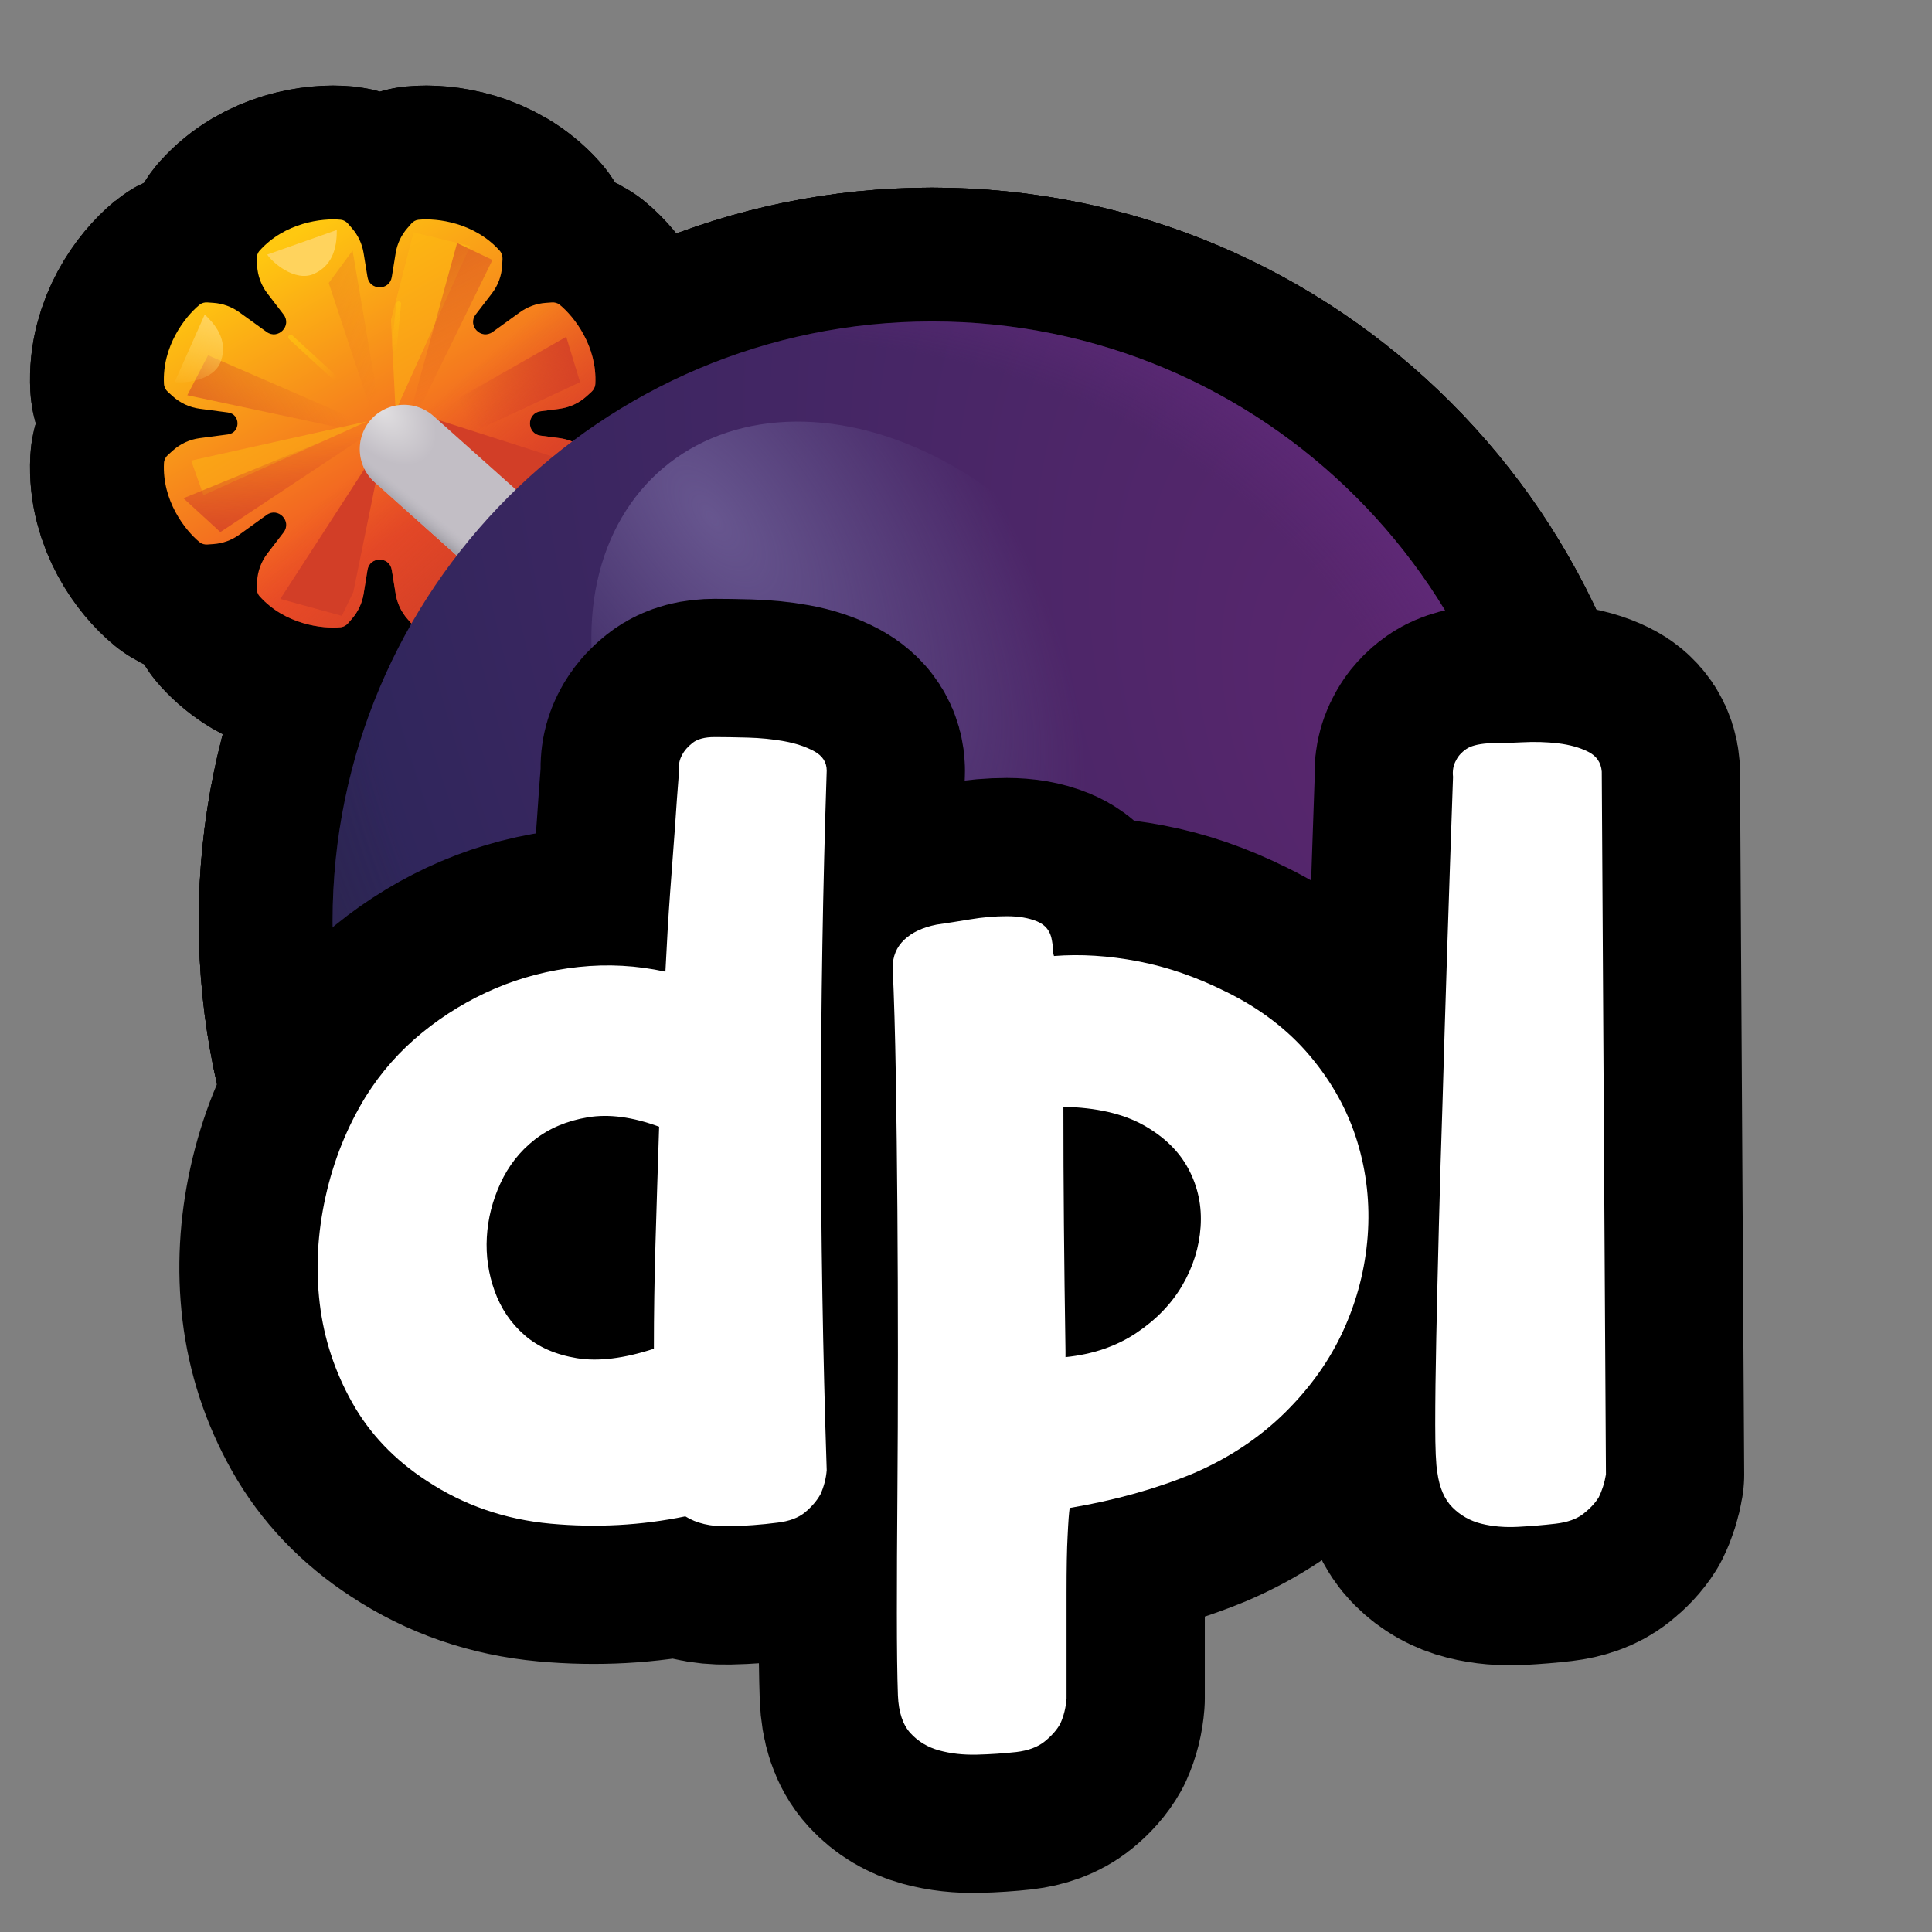 <?xml version="1.0" encoding="UTF-8"?>
<svg id="Pattern" xmlns="http://www.w3.org/2000/svg" xmlns:xlink="http://www.w3.org/1999/xlink" viewBox="0 0 280 280">
  <rect x="0" y="0" width="280" height="280" fill="#808080" stroke="none"/>
  <defs>
    <linearGradient id="linear-gradient" x1="5614.838" y1="-337.38" x2="5562.704" y2="-367.234" gradientTransform="translate(-297.208 5650.277) rotate(-90) scale(1 -1)" gradientUnits="userSpaceOnUse">
      <stop offset="0" stop-color="#ffc810"/>
      <stop offset=".756" stop-color="#ef4e26"/>
    </linearGradient>
    <linearGradient id="linear-gradient-2" x1="5567.156" y1="-371.51" x2="5586.761" y2="-354.132" gradientTransform="translate(-297.208 5650.277) rotate(-90) scale(1 -1)" gradientUnits="userSpaceOnUse">
      <stop offset="0" stop-color="#d23e27"/>
      <stop offset="1" stop-color="#d23e27" stop-opacity="0"/>
    </linearGradient>
    <linearGradient id="linear-gradient-3" x1="5567.774" y1="-339.92" x2="5587.915" y2="-340.608" xlink:href="#linear-gradient-2"/>
    <linearGradient id="linear-gradient-4" x1="5583.874" y1="-327.649" x2="5594.334" y2="-344.875" xlink:href="#linear-gradient-2"/>
    <linearGradient id="linear-gradient-5" x1="5612.084" y1="-355.357" x2="5594.105" y2="-364.463" xlink:href="#linear-gradient-2"/>
    <linearGradient id="linear-gradient-6" x1="5605.823" y1="-335.455" x2="5597.113" y2="-353.629" xlink:href="#linear-gradient-2"/>
    <linearGradient id="linear-gradient-7" x1="5600.35" y1="-384.132" x2="5589.544" y2="-364.972" xlink:href="#linear-gradient-2"/>
    <radialGradient id="radial-gradient" cx="-1430.023" cy="2384.494" fx="-1430.023" fy="2384.494" r="7.129" gradientTransform="translate(-307.343 7070.688) rotate(46.679) scale(3.393 -2.128)" gradientUnits="userSpaceOnUse">
      <stop offset="0" stop-color="#e1dfe1"/>
      <stop offset=".394" stop-color="#c2bec5"/>
    </radialGradient>
    <linearGradient id="linear-gradient-8" x1="5571.255" y1="-361.975" x2="5573.038" y2="-363.424" gradientTransform="translate(-297.208 5650.277) rotate(-90) scale(1 -1)" gradientUnits="userSpaceOnUse">
      <stop offset="0" stop-color="#a3a1a8"/>
      <stop offset="1" stop-color="#b8b6bd" stop-opacity="0"/>
    </linearGradient>
    <radialGradient id="radial-gradient-2" cx="-466.562" cy="144.103" fx="-466.562" fy="144.103" r="7.129" gradientTransform="translate(-10777.771 582.901) rotate(150.614) scale(21.017 -34.568)" gradientUnits="userSpaceOnUse">
      <stop offset=".006" stop-color="#5c266f"/>
      <stop offset="1" stop-color="#2e265b"/>
    </radialGradient>
    <radialGradient id="radial-gradient-3" cx="-491.504" cy="132.303" fx="-491.504" fy="132.303" r="7.129" gradientTransform="translate(-10576.68 4949.93) rotate(138.535) scale(22.936 -26.322)" gradientUnits="userSpaceOnUse">
      <stop offset=".719" stop-color="#29233a" stop-opacity="0"/>
      <stop offset="1" stop-color="#29233a"/>
    </radialGradient>
    <radialGradient id="radial-gradient-4" cx="-154.246" cy="588.243" fx="-154.246" fy="588.243" r="7.129" gradientTransform="translate(6589.685 7988.283) rotate(-22.45) scale(19.476 -16.532)" gradientUnits="userSpaceOnUse">
      <stop offset=".81" stop-color="#672b80" stop-opacity="0"/>
      <stop offset="1" stop-color="#672b80"/>
    </radialGradient>
    <radialGradient id="radial-gradient-5" cx="-590.61" cy="871.044" fx="-590.61" fy="871.044" r="7.129" gradientTransform="translate(-6270.454 8344.064) rotate(92.148) scale(14.411 -6.984)" gradientUnits="userSpaceOnUse">
      <stop offset="0" stop-color="#67568f"/>
      <stop offset=".728" stop-color="#67568f" stop-opacity="0"/>
    </radialGradient>
    <linearGradient id="linear-gradient-9" x1="5604.253" y1="-328.397" x2="5593.167" y2="-324.833" gradientTransform="translate(-297.208 5650.277) rotate(-90) scale(1 -1)" gradientUnits="userSpaceOnUse">
      <stop offset="0" stop-color="#ffd35d"/>
      <stop offset="1" stop-color="#ffd35d" stop-opacity="0"/>
    </linearGradient>
    <linearGradient id="linear-gradient-10" x1="5600.685" y1="-338.833" x2="5595.617" y2="-346.074" gradientTransform="translate(-297.208 5650.277) rotate(-90) scale(1 -1)" gradientUnits="userSpaceOnUse">
      <stop offset="0" stop-color="#febb12"/>
      <stop offset="1" stop-color="#febb12" stop-opacity="0"/>
    </linearGradient>
    <linearGradient id="linear-gradient-11" x1="5607.96" y1="-353.849" x2="5599.147" y2="-354.508" xlink:href="#linear-gradient-10"/>
  </defs>
  <a xlink:href="https://www.notion.so/dmmnotes/displaced-7f31c93966424c11b47cf8a6d4c060aa?pvs=4">
    <g>
      <g>
        <g>
          <path d="M30.066,43.827c-.41-.029-.82.076-1.138.336-2.119,1.735-5.455,6.039-5.163,11.486.024.445.239.854.569,1.153l.703.634c1.091.984,2.455,1.613,3.911,1.806l4.08.538c1.859.245,1.859,2.936,0,3.181l-4.08.538c-1.456.192-2.82.822-3.911,1.806l-.703.634c-.331.299-.546.709-.569,1.153-.292,5.446,3.045,9.752,5.163,11.486.318.26.728.365,1.138.336l.879-.063c1.346-.096,2.638-.565,3.731-1.355l3.961-2.86c1.666-1.203,3.709.902,2.457,2.531l-2.338,3.042c-.895,1.165-1.416,2.574-1.493,4.041l-.05.945c-.023.445.114.887.411,1.218,3.64,4.062,9.043,4.752,11.767,4.483.409-.04.774-.255,1.043-.565l.578-.666c.885-1.018,1.468-2.264,1.684-3.595l.565-3.475c.324-1.996,3.194-1.996,3.519,0l.565,3.475c.216,1.332.799,2.577,1.684,3.595l.578.666c.27.31.634.525,1.043.565,2.724.269,8.127-.421,11.767-4.483.297-.332.435-.774.411-1.218l-.05-.945c-.077-1.467-.598-2.876-1.493-4.041l-2.338-3.042c-1.252-1.629.791-3.734,2.457-2.531l3.961,2.86c1.094.79,2.386,1.259,3.732,1.355l.879.063c.41.029.821-.076,1.139-.336,2.118-1.734,5.455-6.039,5.163-11.486-.024-.444-.239-.854-.57-1.153l-.702-.634c-1.091-.984-2.455-1.613-3.911-1.806l-2.74-.361c-2.066-.273-2.066-3.262,0-3.534l2.74-.361c1.457-.192,2.82-.822,3.911-1.806l.702-.634c.331-.299.546-.708.57-1.153.292-5.446-3.045-9.751-5.163-11.486-.318-.26-.729-.365-1.139-.336l-.879.063c-1.346.096-2.638.565-3.732,1.355l-3.961,2.86c-1.666,1.203-3.709-.902-2.457-2.531l2.338-3.042c.895-1.164,1.416-2.574,1.493-4.04l.05-.945c.023-.445-.114-.887-.411-1.218-3.64-4.062-9.043-4.752-11.767-4.483-.409.04-.774.255-1.043.566l-.578.665c-.885,1.019-1.468,2.264-1.684,3.595l-.565,3.475c-.324,1.996-3.194,1.996-3.519,0l-.565-3.475c-.216-1.332-.799-2.577-1.684-3.595l-.578-.665c-.27-.311-.634-.526-1.043-.566-2.725-.269-8.127.421-11.767,4.483-.297.332-.435.774-.411,1.218l.05.945c.077,1.467.598,2.876,1.493,4.04l2.338,3.042c1.252,1.629-.791,3.734-2.457,2.531l-3.961-2.86c-1.094-.79-2.386-1.259-3.731-1.355l-.879-.063Z" fill="none" stroke="#000" stroke-linecap="round" stroke-linejoin="round" stroke-width="38.789"/>
          <path d="M30.066,43.827c-.41-.029-.82.076-1.138.336-2.119,1.735-5.455,6.039-5.163,11.486.024.445.239.854.569,1.153l.703.634c1.091.984,2.455,1.613,3.911,1.806l4.08.538c1.859.245,1.859,2.936,0,3.181l-4.08.538c-1.456.192-2.82.822-3.911,1.806l-.703.634c-.331.299-.546.709-.569,1.153-.292,5.446,3.045,9.752,5.163,11.486.318.26.728.365,1.138.336l.879-.063c1.346-.096,2.638-.565,3.731-1.355l3.961-2.86c1.666-1.203,3.709.902,2.457,2.531l-2.338,3.042c-.895,1.165-1.416,2.574-1.493,4.041l-.05.945c-.023.445.114.887.411,1.218,3.64,4.062,9.043,4.752,11.767,4.483.409-.04.774-.255,1.043-.565l.578-.666c.885-1.018,1.468-2.264,1.684-3.595l.565-3.475c.324-1.996,3.194-1.996,3.519,0l.565,3.475c.216,1.332.799,2.577,1.684,3.595l.578.666c.27.31.634.525,1.043.565,2.724.269,8.127-.421,11.767-4.483.297-.332.435-.774.411-1.218l-.05-.945c-.077-1.467-.598-2.876-1.493-4.041l-2.338-3.042c-1.252-1.629.791-3.734,2.457-2.531l3.961,2.86c1.094.79,2.386,1.259,3.732,1.355l.879.063c.41.029.821-.076,1.139-.336,2.118-1.734,5.455-6.039,5.163-11.486-.024-.444-.239-.854-.57-1.153l-.702-.634c-1.091-.984-2.455-1.613-3.911-1.806l-2.74-.361c-2.066-.273-2.066-3.262,0-3.534l2.74-.361c1.457-.192,2.82-.822,3.911-1.806l.702-.634c.331-.299.546-.708.57-1.153.292-5.446-3.045-9.751-5.163-11.486-.318-.26-.729-.365-1.139-.336l-.879.063c-1.346.096-2.638.565-3.732,1.355l-3.961,2.86c-1.666,1.203-3.709-.902-2.457-2.531l2.338-3.042c.895-1.164,1.416-2.574,1.493-4.04l.05-.945c.023-.445-.114-.887-.411-1.218-3.64-4.062-9.043-4.752-11.767-4.483-.409.04-.774.255-1.043.566l-.578.665c-.885,1.019-1.468,2.264-1.684,3.595l-.565,3.475c-.324,1.996-3.194,1.996-3.519,0l-.565-3.475c-.216-1.332-.799-2.577-1.684-3.595l-.578-.665c-.27-.311-.634-.526-1.043-.566-2.725-.269-8.127.421-11.767,4.483-.297.332-.435.774-.411,1.218l.05.945c.077,1.467.598,2.876,1.493,4.04l2.338,3.042c1.252,1.629-.791,3.734-2.457,2.531l-3.961-2.86c-1.094-.79-2.386-1.259-3.731-1.355l-.879-.063Z" fill="none" stroke="#000" stroke-linecap="round" stroke-linejoin="round" stroke-width="38.789"/>
          <path d="M55.775,63.409l-15.15,23.394,8.912,2.45,1.671-3.453,4.567-22.391Z" fill="none" stroke="#000" stroke-linecap="round" stroke-linejoin="round" stroke-width="38.789"/>
          <path d="M60.676,59.956l14.259,13.256,5.904-6.795-20.163-6.461Z" fill="none" stroke="#000" stroke-linecap="round" stroke-linejoin="round" stroke-width="38.789"/>
          <g>
            <polygon points="53.213 61.07 27.703 66.751 29.485 71.764 53.213 61.07" fill="none" stroke="#000" stroke-linecap="round" stroke-linejoin="round" stroke-width="38.789"/>
            <polygon points="53.213 61.07 27.703 66.751 29.485 71.764 53.213 61.07" fill="none" stroke="#000" stroke-linecap="round" stroke-linejoin="round" stroke-width="38.789"/>
          </g>
          <g>
            <polygon points="68.14 35.671 57.332 59.557 56.667 46.365 59.931 33.661 68.14 35.671" fill="none" stroke="#000" stroke-linecap="round" stroke-linejoin="round" stroke-width="38.789"/>
            <polygon points="68.14 35.671 57.332 59.557 56.667 46.365 59.931 33.661 68.14 35.671" fill="none" stroke="#000" stroke-linecap="round" stroke-linejoin="round" stroke-width="38.789"/>
          </g>
          <path d="M60.007,58.508l-33.419,13.702,5.347,4.901,28.072-18.604Z" fill="none" stroke="#000" stroke-linecap="round" stroke-linejoin="round" stroke-width="38.789"/>
          <g>
            <polygon points="59.117 64.078 30.154 51.49 27.146 57.283 59.117 64.078" fill="none" stroke="#000" stroke-linecap="round" stroke-linejoin="round" stroke-width="38.789"/>
            <polygon points="59.117 64.078 30.154 51.49 27.146 57.283 59.117 64.078" fill="none" stroke="#000" stroke-linecap="round" stroke-linejoin="round" stroke-width="38.789"/>
          </g>
          <g>
            <polygon points="58.114 64.746 71.37 37.677 66.246 35.226 58.114 64.746" fill="none" stroke="#000" stroke-linecap="round" stroke-linejoin="round" stroke-width="38.789"/>
            <polygon points="58.114 64.746 71.37 37.677 66.246 35.226 58.114 64.746" fill="none" stroke="#000" stroke-linecap="round" stroke-linejoin="round" stroke-width="38.789"/>
          </g>
          <g>
            <polygon points="56.383 67.447 51.099 36.312 47.643 41.018 56.383 67.447" fill="none" stroke="#000" stroke-linecap="round" stroke-linejoin="round" stroke-width="38.789"/>
            <polygon points="56.383 67.447 51.099 36.312 47.643 41.018 56.383 67.447" fill="none" stroke="#000" stroke-linecap="round" stroke-linejoin="round" stroke-width="38.789"/>
          </g>
          <path d="M84.07,55.388l-2.005-6.572-23.059,13.145,5.236,2.674,19.828-9.246Z" fill="none" stroke="#000" stroke-linecap="round" stroke-linejoin="round" stroke-width="38.789"/>
          <path d="M58.553,65.08l20.33,18.158" fill="none" stroke="#000" stroke-linecap="round" stroke-linejoin="round" stroke-width="38.789"/>
          <path d="M58.553,65.08l20.33,18.158" fill="none" stroke="#000" stroke-linecap="round" stroke-linejoin="round" stroke-width="38.789"/>
          <path d="M221.98,133.478c0,47.988-38.902,86.89-86.89,86.89-47.988,0-86.89-38.902-86.89-86.89,0-47.988,38.902-86.89,86.89-86.89,47.988,0,86.89,38.902,86.89,86.89Z" fill="none" stroke="#000" stroke-linecap="round" stroke-linejoin="round" stroke-width="38.789"/>
          <path d="M221.98,133.478c0,47.988-38.902,86.89-86.89,86.89-47.988,0-86.89-38.902-86.89-86.89,0-47.988,38.902-86.89,86.89-86.89,47.988,0,86.89,38.902,86.89,86.89Z" fill="none" stroke="#000" stroke-linecap="round" stroke-linejoin="round" stroke-width="38.789"/>
          <path d="M221.98,133.478c0,47.988-38.902,86.89-86.89,86.89-47.988,0-86.89-38.902-86.89-86.89,0-47.988,38.902-86.89,86.89-86.89,47.988,0,86.89,38.902,86.89,86.89Z" fill="none" stroke="#000" stroke-linecap="round" stroke-linejoin="round" stroke-width="38.789"/>
          <ellipse cx="126.959" cy="104.343" rx="35.874" ry="47.797" transform="translate(-37.363 106.46) rotate(-40.154)" fill="none" stroke="#000" stroke-linecap="round" stroke-linejoin="round" stroke-width="38.789"/>
          <path d="M38.731,36.897l10.081-3.565c0,1.838-.223,4.957-3.286,6.349-2.794,1.27-6.127-1.727-6.795-2.785Z" fill="none" stroke="#000" stroke-linecap="round" stroke-linejoin="round" stroke-width="38.789"/>
          <path d="M25.326,55.355l4.344-9.772c1.335,1.264,3.446,3.57,2.351,6.752-.999,2.902-5.466,3.262-6.694,3.019Z" fill="none" stroke="#000" stroke-linecap="round" stroke-linejoin="round" stroke-width="38.789"/>
          <path d="M42.129,48.872l9.747,8.967" fill="none" stroke="#000" stroke-linecap="round" stroke-linejoin="round" stroke-width="38.789"/>
          <path d="M57.78,44.026l-1.166,11.457" fill="none" stroke="#000" stroke-linecap="round" stroke-linejoin="round" stroke-width="38.789"/>
        </g>
        <g>
          <path d="M30.066,43.827c-.41-.029-.82.076-1.138.336-2.119,1.735-5.455,6.039-5.163,11.486.024.445.239.854.569,1.153l.703.634c1.091.984,2.455,1.613,3.911,1.806l4.08.538c1.859.245,1.859,2.936,0,3.181l-4.08.538c-1.456.192-2.82.822-3.911,1.806l-.703.634c-.331.299-.546.709-.569,1.153-.292,5.446,3.045,9.752,5.163,11.486.318.26.728.365,1.138.336l.879-.063c1.346-.096,2.638-.565,3.731-1.355l3.961-2.86c1.666-1.203,3.709.902,2.457,2.531l-2.338,3.042c-.895,1.165-1.416,2.574-1.493,4.041l-.05.945c-.023.445.114.887.411,1.218,3.64,4.062,9.043,4.752,11.767,4.483.409-.04.774-.255,1.043-.565l.578-.666c.885-1.018,1.468-2.264,1.684-3.595l.565-3.475c.324-1.996,3.194-1.996,3.519,0l.565,3.475c.216,1.332.799,2.577,1.684,3.595l.578.666c.27.31.634.525,1.043.565,2.724.269,8.127-.421,11.767-4.483.297-.332.435-.774.411-1.218l-.05-.945c-.077-1.467-.598-2.876-1.493-4.041l-2.338-3.042c-1.252-1.629.791-3.734,2.457-2.531l3.961,2.86c1.094.79,2.386,1.259,3.732,1.355l.879.063c.41.029.821-.076,1.139-.336,2.118-1.734,5.455-6.039,5.163-11.486-.024-.444-.239-.854-.57-1.153l-.702-.634c-1.091-.984-2.455-1.613-3.911-1.806l-2.74-.361c-2.066-.273-2.066-3.262,0-3.534l2.74-.361c1.457-.192,2.82-.822,3.911-1.806l.702-.634c.331-.299.546-.708.57-1.153.292-5.446-3.045-9.751-5.163-11.486-.318-.26-.729-.365-1.139-.336l-.879.063c-1.346.096-2.638.565-3.732,1.355l-3.961,2.86c-1.666,1.203-3.709-.902-2.457-2.531l2.338-3.042c.895-1.164,1.416-2.574,1.493-4.04l.05-.945c.023-.445-.114-.887-.411-1.218-3.64-4.062-9.043-4.752-11.767-4.483-.409.04-.774.255-1.043.566l-.578.665c-.885,1.019-1.468,2.264-1.684,3.595l-.565,3.475c-.324,1.996-3.194,1.996-3.519,0l-.565-3.475c-.216-1.332-.799-2.577-1.684-3.595l-.578-.665c-.27-.311-.634-.526-1.043-.566-2.725-.269-8.127.421-11.767,4.483-.297.332-.435.774-.411,1.218l.05.945c.077,1.467.598,2.876,1.493,4.04l2.338,3.042c1.252,1.629-.791,3.734-2.457,2.531l-3.961-2.86c-1.094-.79-2.386-1.259-3.731-1.355l-.879-.063Z" fill="url(#linear-gradient)" fill-rule="evenodd" stroke-width="0"/>
          <path d="M30.066,43.827c-.41-.029-.82.076-1.138.336-2.119,1.735-5.455,6.039-5.163,11.486.024.445.239.854.569,1.153l.703.634c1.091.984,2.455,1.613,3.911,1.806l4.08.538c1.859.245,1.859,2.936,0,3.181l-4.08.538c-1.456.192-2.82.822-3.911,1.806l-.703.634c-.331.299-.546.709-.569,1.153-.292,5.446,3.045,9.752,5.163,11.486.318.26.728.365,1.138.336l.879-.063c1.346-.096,2.638-.565,3.731-1.355l3.961-2.86c1.666-1.203,3.709.902,2.457,2.531l-2.338,3.042c-.895,1.165-1.416,2.574-1.493,4.041l-.05.945c-.023.445.114.887.411,1.218,3.64,4.062,9.043,4.752,11.767,4.483.409-.04.774-.255,1.043-.565l.578-.666c.885-1.018,1.468-2.264,1.684-3.595l.565-3.475c.324-1.996,3.194-1.996,3.519,0l.565,3.475c.216,1.332.799,2.577,1.684,3.595l.578.666c.27.31.634.525,1.043.565,2.724.269,8.127-.421,11.767-4.483.297-.332.435-.774.411-1.218l-.05-.945c-.077-1.467-.598-2.876-1.493-4.041l-2.338-3.042c-1.252-1.629.791-3.734,2.457-2.531l3.961,2.86c1.094.79,2.386,1.259,3.732,1.355l.879.063c.41.029.821-.076,1.139-.336,2.118-1.734,5.455-6.039,5.163-11.486-.024-.444-.239-.854-.57-1.153l-.702-.634c-1.091-.984-2.455-1.613-3.911-1.806l-2.74-.361c-2.066-.273-2.066-3.262,0-3.534l2.74-.361c1.457-.192,2.82-.822,3.911-1.806l.702-.634c.331-.299.546-.708.57-1.153.292-5.446-3.045-9.751-5.163-11.486-.318-.26-.729-.365-1.139-.336l-.879.063c-1.346.096-2.638.565-3.732,1.355l-3.961,2.86c-1.666,1.203-3.709-.902-2.457-2.531l2.338-3.042c.895-1.164,1.416-2.574,1.493-4.04l.05-.945c.023-.445-.114-.887-.411-1.218-3.64-4.062-9.043-4.752-11.767-4.483-.409.04-.774.255-1.043.566l-.578.665c-.885,1.019-1.468,2.264-1.684,3.595l-.565,3.475c-.324,1.996-3.194,1.996-3.519,0l-.565-3.475c-.216-1.332-.799-2.577-1.684-3.595l-.578-.665c-.27-.311-.634-.526-1.043-.566-2.725-.269-8.127.421-11.767,4.483-.297.332-.435.774-.411,1.218l.05.945c.077,1.467.598,2.876,1.493,4.04l2.338,3.042c1.252,1.629-.791,3.734-2.457,2.531l-3.961-2.86c-1.094-.79-2.386-1.259-3.731-1.355l-.879-.063Z" fill="url(#linear-gradient-2)" fill-rule="evenodd" stroke-width="0"/>
          <path d="M55.775,63.409l-15.15,23.394,8.912,2.45,1.671-3.453,4.567-22.391Z" fill="#d23e27" stroke-width="0"/>
          <path d="M60.676,59.956l14.259,13.256,5.904-6.795-20.163-6.461Z" fill="#d23e27" stroke-width="0"/>
          <polygon points="53.213 61.07 27.703 66.751 29.485 71.764 53.213 61.07" fill="#febb12" opacity=".5" stroke-width="0"/>
          <polygon points="68.14 35.671 57.332 59.557 56.667 46.365 59.931 33.661 68.14 35.671" fill="#febb12" opacity=".5" stroke-width="0"/>
          <path d="M60.007,58.508l-33.419,13.702,5.347,4.901,28.072-18.604Z" fill="url(#linear-gradient-3)" stroke-width="0"/>
          <polygon points="59.117 64.078 30.154 51.49 27.146 57.283 59.117 64.078" fill="url(#linear-gradient-4)" opacity=".6" stroke-width="0"/>
          <polygon points="58.114 64.746 71.37 37.677 66.246 35.226 58.114 64.746" fill="url(#linear-gradient-5)" opacity=".6" stroke-width="0"/>
          <polygon points="56.383 67.447 51.099 36.312 47.643 41.018 56.383 67.447" fill="url(#linear-gradient-6)" opacity=".3" stroke-width="0"/>
          <path d="M84.07,55.388l-2.005-6.572-23.059,13.145,5.236,2.674,19.828-9.246Z" fill="url(#linear-gradient-7)" stroke-width="0"/>
          <path d="M58.553,65.08l20.33,18.158" fill="none" stroke="url(#radial-gradient)" stroke-linecap="round" stroke-width="12.833"/>
          <path d="M58.553,65.08l20.33,18.158" fill="none" stroke="url(#linear-gradient-8)" stroke-linecap="round" stroke-width="12.833"/>
          <path d="M221.98,133.478c0,47.988-38.902,86.89-86.89,86.89-47.988,0-86.89-38.902-86.89-86.89,0-47.988,38.902-86.89,86.89-86.89,47.988,0,86.89,38.902,86.89,86.89Z" fill="url(#radial-gradient-2)" stroke-width="0"/>
          <path d="M221.98,133.478c0,47.988-38.902,86.89-86.89,86.89-47.988,0-86.89-38.902-86.89-86.89,0-47.988,38.902-86.89,86.89-86.89,47.988,0,86.89,38.902,86.89,86.89Z" fill="url(#radial-gradient-3)" stroke-width="0"/>
          <path d="M221.98,133.478c0,47.988-38.902,86.89-86.89,86.89-47.988,0-86.89-38.902-86.89-86.89,0-47.988,38.902-86.89,86.89-86.89,47.988,0,86.89,38.902,86.89,86.89Z" fill="url(#radial-gradient-4)" stroke-width="0"/>
          <ellipse cx="126.959" cy="104.343" rx="35.874" ry="47.797" transform="translate(-37.363 106.46) rotate(-40.154)" fill="url(#radial-gradient-5)" stroke-width="0"/>
          <path d="M38.731,36.897l10.081-3.565c0,1.838-.223,4.957-3.286,6.349-2.794,1.27-6.127-1.727-6.795-2.785Z" fill="#ffd35d" stroke-width="0"/>
          <path d="M25.326,55.355l4.344-9.772c1.335,1.264,3.446,3.57,2.351,6.752-.999,2.902-5.466,3.262-6.694,3.019Z" fill="url(#linear-gradient-9)" stroke-width="0"/>
          <path d="M42.129,48.872l9.747,8.967" fill="none" stroke="url(#linear-gradient-10)" stroke-linecap="round" stroke-width=".713"/>
          <path d="M57.78,44.026l-1.166,11.457" fill="none" stroke="url(#linear-gradient-11)" stroke-linecap="round" stroke-width=".713"/>
        </g>
      </g>
      <g id="AC">
        <g>
          <path d="M119.813,111.68c-1.115,33.699-1.115,67.5,0,101.402-.102,1.214-.406,2.379-.911,3.491-.508.911-1.24,1.771-2.201,2.581-.963.811-2.303,1.314-4.023,1.518-2.329.304-4.732.479-7.21.531-2.481.05-4.53-.432-6.148-1.442-6.375,1.314-12.879,1.67-19.506,1.063-6.629-.607-12.625-2.68-17.988-6.224-4.656-3.036-8.25-6.805-10.778-11.309-2.531-4.502-4.099-9.284-4.706-14.345-.607-5.059-.33-10.22.835-15.483,1.162-5.261,3.112-10.119,5.844-14.573,2.225-3.542,4.957-6.627,8.197-9.26,3.238-2.63,6.755-4.756,10.55-6.375,3.795-1.618,7.818-2.657,12.068-3.112,4.25-.456,8.448-.228,12.599.683.202-4.148.429-7.97.683-11.461.251-3.492.479-6.551.683-9.184.202-3.036.403-5.818.607-8.349-.102-.911.05-1.72.455-2.429.304-.607.809-1.188,1.518-1.746.707-.555,1.769-.835,3.188-.835,1.314,0,2.908.026,4.782.076,1.871.052,3.643.228,5.313.531,1.67.304,3.112.785,4.326,1.442,1.214.66,1.822,1.594,1.822,2.809ZM95.525,163.291c-3.847-1.416-7.286-1.871-10.322-1.366-3.036.508-5.616,1.594-7.742,3.264-2.125,1.669-3.771,3.771-4.934,6.299-1.165,2.531-1.822,5.138-1.973,7.818-.152,2.683.228,5.289,1.139,7.817.911,2.531,2.353,4.656,4.326,6.375,1.973,1.722,4.502,2.834,7.59,3.34,3.086.507,6.805.052,11.157-1.366,0-4.957.076-10.019.228-15.18.152-5.162.327-10.828.531-17.002Z" fill="none" stroke="#000" stroke-linecap="round" stroke-linejoin="round" stroke-width="40.072"/>
          <path d="M177.646,143.709c4.957,2.429,9.032,5.541,12.22,9.336s5.465,7.919,6.831,12.372c1.366,4.454,1.872,9.032,1.518,13.738-.356,4.706-1.518,9.236-3.491,13.586-1.973,4.353-4.808,8.349-8.501,11.992-3.695,3.643-8.121,6.58-13.282,8.804-5.365,2.227-11.335,3.897-17.912,5.009-.102.607-.204,1.974-.304,4.099-.102,1.822-.152,4.578-.152,8.273v15.256c-.102,1.314-.406,2.529-.911,3.644-.508.911-1.267,1.769-2.277,2.581-1.013.809-2.379,1.314-4.099,1.518-1.822.202-3.719.328-5.692.38-1.973.05-3.795-.152-5.465-.607-1.67-.456-3.062-1.29-4.174-2.504-1.115-1.215-1.722-3.036-1.822-5.465-.102-2.834-.152-6.808-.152-11.917,0-5.111.024-10.83.076-17.153.05-6.323.076-13.078.076-20.265,0-7.184-.026-14.193-.076-21.024-.052-6.831-.128-13.306-.228-19.43-.102-6.122-.254-11.359-.455-15.711,0-1.618.555-2.96,1.67-4.022,1.113-1.063,2.68-1.796,4.706-2.201,1.416-.202,3.036-.456,4.858-.759,1.822-.303,3.591-.455,5.313-.455,1.719,0,3.188.253,4.402.759,1.214.508,1.921,1.418,2.125,2.732.1.508.152.937.152,1.291,0,.355.05.683.152.986,3.845-.303,7.894-.05,12.144.759,4.25.811,8.501,2.277,12.751,4.402ZM154.421,196.687c3.947-.403,7.362-1.568,10.246-3.491,2.884-1.921,5.109-4.225,6.679-6.907,1.568-2.68,2.452-5.514,2.656-8.5.202-2.984-.38-5.769-1.746-8.349-1.366-2.581-3.543-4.706-6.527-6.375-2.986-1.67-6.857-2.554-11.613-2.656,0,5.668.024,11.361.076,17.077.05,5.719.126,11.817.228,18.292v.911Z" fill="none" stroke="#000" stroke-linecap="round" stroke-linejoin="round" stroke-width="40.072"/>
          <path d="M232.747,213.689c-.204,1.214-.557,2.329-1.062,3.34-.508.811-1.24,1.594-2.201,2.353-.963.759-2.303,1.238-4.022,1.442-1.722.202-3.544.353-5.465.455-1.924.1-3.695-.052-5.313-.455-1.62-.406-3.012-1.188-4.175-2.353-1.165-1.162-1.897-2.858-2.201-5.085-.204-1.112-.304-3.416-.304-6.907s.05-7.689.152-12.599c.1-4.908.228-10.322.379-16.243.152-5.92.327-11.916.531-17.988.403-14.065.911-29.752,1.518-47.058-.102-.911.05-1.72.456-2.429.303-.607.783-1.139,1.442-1.594.657-.456,1.694-.733,3.112-.835,1.416,0,3.06-.05,4.933-.152,1.871-.1,3.643-.05,5.313.152,1.67.204,3.112.607,4.326,1.214,1.215.607,1.872,1.57,1.973,2.884l.607,101.857Z" fill="none" stroke="#000" stroke-linecap="round" stroke-linejoin="round" stroke-width="40.072"/>
        </g>
        <g>
          <path d="M119.813,111.68c-1.115,33.699-1.115,67.5,0,101.402-.102,1.214-.406,2.379-.911,3.491-.508.911-1.24,1.771-2.201,2.581-.963.811-2.303,1.314-4.023,1.518-2.329.304-4.732.479-7.21.531-2.481.05-4.53-.432-6.148-1.442-6.375,1.314-12.879,1.67-19.506,1.063-6.629-.607-12.625-2.68-17.988-6.224-4.656-3.036-8.25-6.805-10.778-11.309-2.531-4.502-4.099-9.284-4.706-14.345-.607-5.059-.33-10.22.835-15.483,1.162-5.261,3.112-10.119,5.844-14.573,2.225-3.542,4.957-6.627,8.197-9.26,3.238-2.63,6.755-4.756,10.55-6.375,3.795-1.618,7.818-2.657,12.068-3.112,4.25-.456,8.448-.228,12.599.683.202-4.148.429-7.97.683-11.461.251-3.492.479-6.551.683-9.184.202-3.036.403-5.818.607-8.349-.102-.911.05-1.72.455-2.429.304-.607.809-1.188,1.518-1.746.707-.555,1.769-.835,3.188-.835,1.314,0,2.908.026,4.782.076,1.871.052,3.643.228,5.313.531,1.67.304,3.112.785,4.326,1.442,1.214.66,1.822,1.594,1.822,2.809ZM95.525,163.291c-3.847-1.416-7.286-1.871-10.322-1.366-3.036.508-5.616,1.594-7.742,3.264-2.125,1.669-3.771,3.771-4.934,6.299-1.165,2.531-1.822,5.138-1.973,7.818-.152,2.683.228,5.289,1.139,7.817.911,2.531,2.353,4.656,4.326,6.375,1.973,1.722,4.502,2.834,7.59,3.34,3.086.507,6.805.052,11.157-1.366,0-4.957.076-10.019.228-15.18.152-5.162.327-10.828.531-17.002Z" fill="#fff" stroke-width="0"/>
          <path d="M177.646,143.709c4.957,2.429,9.032,5.541,12.22,9.336s5.465,7.919,6.831,12.372c1.366,4.454,1.872,9.032,1.518,13.738-.356,4.706-1.518,9.236-3.491,13.586-1.973,4.353-4.808,8.349-8.501,11.992-3.695,3.643-8.121,6.58-13.282,8.804-5.365,2.227-11.335,3.897-17.912,5.009-.102.607-.204,1.974-.304,4.099-.102,1.822-.152,4.578-.152,8.273v15.256c-.102,1.314-.406,2.529-.911,3.644-.508.911-1.267,1.769-2.277,2.581-1.013.809-2.379,1.314-4.099,1.518-1.822.202-3.719.328-5.692.38-1.973.05-3.795-.152-5.465-.607-1.67-.456-3.062-1.29-4.174-2.504-1.115-1.215-1.722-3.036-1.822-5.465-.102-2.834-.152-6.808-.152-11.917,0-5.111.024-10.83.076-17.153.05-6.323.076-13.078.076-20.265,0-7.184-.026-14.193-.076-21.024-.052-6.831-.128-13.306-.228-19.43-.102-6.122-.254-11.359-.455-15.711,0-1.618.555-2.96,1.67-4.022,1.113-1.063,2.68-1.796,4.706-2.201,1.416-.202,3.036-.456,4.858-.759,1.822-.303,3.591-.455,5.313-.455,1.719,0,3.188.253,4.402.759,1.214.508,1.921,1.418,2.125,2.732.1.508.152.937.152,1.291,0,.355.05.683.152.986,3.845-.303,7.894-.05,12.144.759,4.25.811,8.501,2.277,12.751,4.402ZM154.421,196.687c3.947-.403,7.362-1.568,10.246-3.491,2.884-1.921,5.109-4.225,6.679-6.907,1.568-2.68,2.452-5.514,2.656-8.5.202-2.984-.38-5.769-1.746-8.349-1.366-2.581-3.543-4.706-6.527-6.375-2.986-1.67-6.857-2.554-11.613-2.656,0,5.668.024,11.361.076,17.077.05,5.719.126,11.817.228,18.292v.911Z" fill="#fff" stroke-width="0"/>
          <path d="M232.747,213.689c-.204,1.214-.557,2.329-1.062,3.34-.508.811-1.24,1.594-2.201,2.353-.963.759-2.303,1.238-4.022,1.442-1.722.202-3.544.353-5.465.455-1.924.1-3.695-.052-5.313-.455-1.62-.406-3.012-1.188-4.175-2.353-1.165-1.162-1.897-2.858-2.201-5.085-.204-1.112-.304-3.416-.304-6.907s.05-7.689.152-12.599c.1-4.908.228-10.322.379-16.243.152-5.92.327-11.916.531-17.988.403-14.065.911-29.752,1.518-47.058-.102-.911.05-1.72.456-2.429.303-.607.783-1.139,1.442-1.594.657-.456,1.694-.733,3.112-.835,1.416,0,3.06-.05,4.933-.152,1.871-.1,3.643-.05,5.313.152,1.67.204,3.112.607,4.326,1.214,1.215.607,1.872,1.57,1.973,2.884l.607,101.857Z" fill="#fff" stroke-width="0"/>
        </g>
      </g>
    </g>
  </a>
</svg>